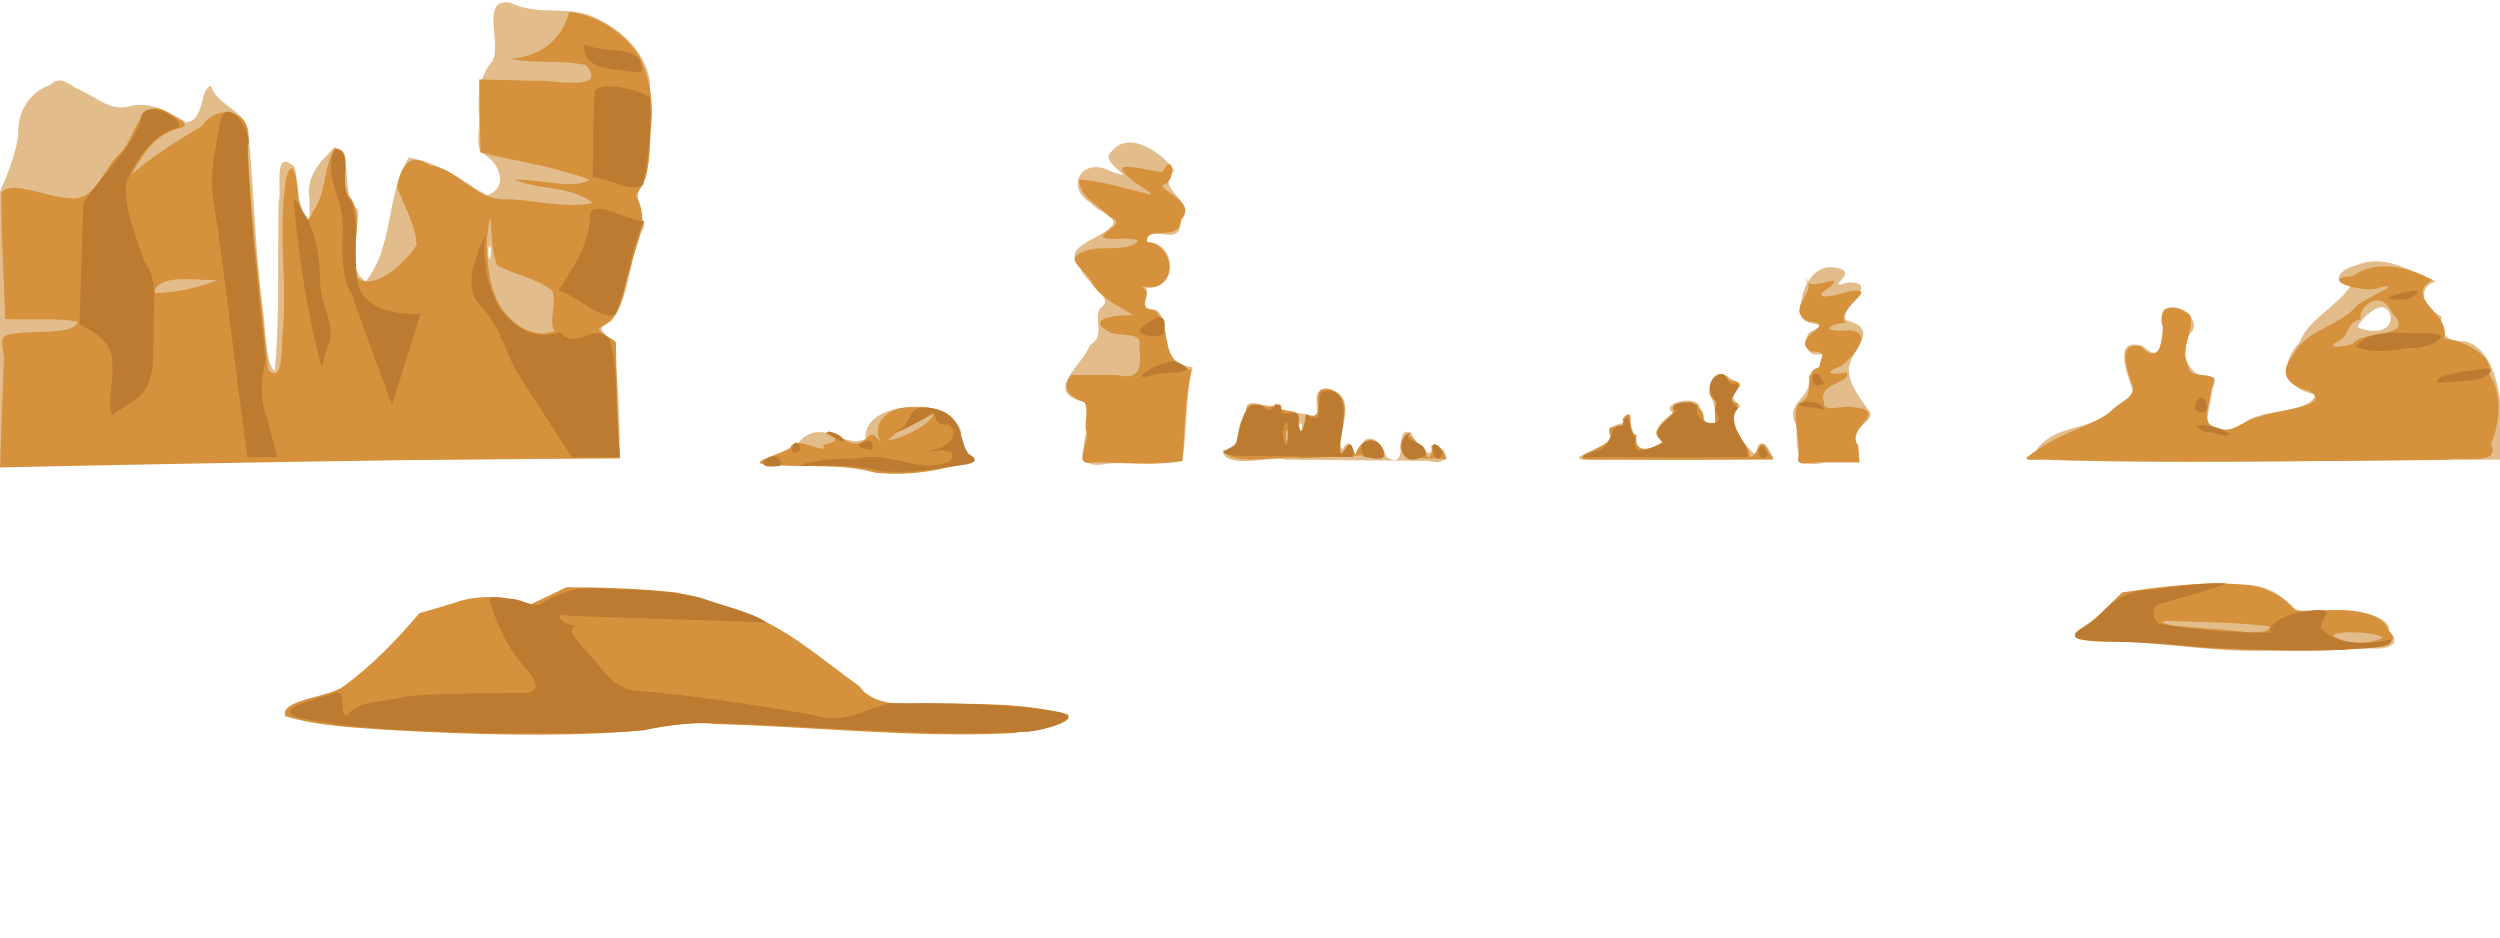 <svg xmlns="http://www.w3.org/2000/svg" class="desert_scape" preserveAspectRatio="none" viewBox="0 0 1920 720">
    <g class="desert_backdrop">
        <path fill="#e2bd8b" d="M1097 354c19 5 16-12 2-12 3 16-14-5-15-9-15-9 0 30-19 18-4-12-16-23-22-4-6 8-4-16-12-2-7-8 15-40-10-46-22-3 3 31-19 19-9-2-18-1-22-8-7 6-25-9-23 8-11 11-1 27-18 28 2 15 35 4 49 7l109 1zm-100-26c5-11 3 13 0 0zm567 25c80 3 159 1 238 1l118-1v-45s-3-40-27-46c-16 1-18-7-18-19-16-8-18-23-4-27-19-7-40-22-62-12-13 3-19 13-4 16-11 16-32 25-39 43-15 16-13 35 12 40-3 14-38 11-52 20-7 9-28 10-31-1l6-32c-22 2-30-24-17-36 8-16-34-28-21-5-5 9-1 32-17 17-23-8-13 20-9 31 4 8-11 12-15 18-14 15-41 11-55 27-3 2-6 10-3 11zm248-101c-5-1 12-18 18-16 10 2 10 25-18 16zM908 354c4-23 2-48 8-72-29-3-15-35-28-44-17 0-2-13-9-18 28 4 24-36 1-34 0-16 28 5 26-15 16-17-21-25-4-40-8-12-34-32-48-15-12 9 24 24 0 16-23-13-37 12-16 24 4 6 19 10 17 16-9 13-42 16-25 34 2 10 25 22 17 29-10 7 4 22-10 30-5 15-35 35-7 43 10 2 4 11 5 17-1 15-12 37 16 31 19-1 39 1 57-2zm519-12c-11-13 16-18 8-27-7-10-16-21-15-33 2-14 25-29-2-36-7-8 28-30 1-29-20 6 9-7-7-11-22-6-31 22-29 36 2 10 26 4 7 13-7 7-2 22 11 16-2 9-4 11-12 18 4 17-20 20-9 38 0 14-3 35 22 28h26l-1-13zm-66 8c-4-10-12-15-12 0-7-6-27-27-12-38-8-6-7-9 0-16-7-3-18-18-23-1-4 9 14 34-3 31-4-7-5-10-6-15-6-8-31 0-20 6-9 6-19 16-7 22-13 8-22 9-23-6-3-4-5-24-9-8-9 2-12 4-9 12-6 8-42 17-14 16 46 0 91 1 136-1 2 1 5-1 2-2zm-885 2c0-29-1-59-5-87-4-9-17-13-2-18 17-22 13-51 26-73-3-14-10-25 1-37 5-25 4-51 3-76-4-20-19-36-39-46-20-12-47-2-68-13-24-4-6 33-14 45-11 13-11 29-10 45 0 8-2 18 1 25 14 6 23 27 5 33-19-11-36-25-60-29-18 29-11 67-33 95-16-9-5-38-6-55-15-12-2-40-18-48-12 12-23 24-19 41-1 3 1 20-2 13-9-11-6-26-10-39-17-15-9 19-12 27-1 43 1 87-3 130-7-5-7-33-9-47-6-45-7-90-11-134 0-19-24-22-29-38-9 2-4 26-19 28-13-8-28-17-45-12-15 3-26-9-39-14-7-4-13-10-20-3-17 6-25 21-25 36 0 16-14 46-14 46v207s318 0 475-2h1zM376 189c3 0-1 21-1 2l1-2z"/>
        <path fill="#d5913c" d="M1063 349c-3-17-20-12-22 1-3-11-6-10-10-1-9-15 14-40-9-50-20-5 0 27-19 19-1 7-4 22-6 5 3-12-15-3-17-14-2 11-25-9-23 11-10 8-1 25-17 26 6 13 44 3 59 6m-11-22c4 3-2 19 0 0zm586 23c102 3 204 1 305 0 12-3 42 5 34-12 7-16 9-38-1-53 4-15-21-27-35-28 6-19-32-31-9-45-18-10-43-16-61-3-29 2 10 14 20 9 23-5-14 9-18 15-14 15-39 18-48 37-11 13-5 23 12 27 21 12-26 15-37 20-16 3-23 17-39 6-5-6 1-19 1-27 11-17-17-6-17-17-8-14 5-28 1-40-11-10-26-7-21 9 0 11-2 30-17 15-20-4-9 21-6 31 2 9-13 14-18 20-19 13-37 14-63 34-4 4 12 1 17 2zm220-90c12-5 6-14 19-18-2-9 15-24 24-5 19 21-20 12-30 24-2 1-22 5-13-1zm-886 91c2-23 2-47 7-70-27-6-13-35-29-46-16-1 2-13-10-18 29 7 28-32 5-34-2-14 27 1 26-18 13-12-17-22-14-26 11-2 8-27 0-10-11 0-46-12-24 6 3 3 21 13 13 11-18-4-35-10-53-11-1 12 15 20 24 29 11 4-2 9-6 14-1 5 22 0 27 4-10 11-35 0-48 12-4 5 11 14 13 21 6 11 24 19 31 24-11 0-38 2-18 13 8 4 26-1 23 11 1 12 3 27-17 22h-35c-9 9-2 17 10 21 3 6 0 15 1 21 4 9-12 29 6 25 22 0 45 3 68-1zm519-12c-10-13 24-26-2-29-6-3-26 5-24-4-6-15 22-15 17-23-11 2-19 1-4-5 11-8 28-30 0-27-17 0-6-6 4-6-12-9 30-29 1-24-9 3-32 8-13-4 11-12-18 6-19-6 9 12-17 23 2 33 25 2-16 12 2 23 15 0 5 6 7 12-16 3-1 22-17 28-5 13 2 27 0 41-2 9 13 3 18 4h29zm-69 5c-6-19-12 16-15-1-8-12-16-24-8-36-17-5 15-16-7-18-8-15-24 13-9 16-6 6 5 29-11 15 4-15-27-18-23-8 1 7-24 16-7 24-10 7-24 10-21-5-9-1 0-25-11-12 5 11-17 0-8 13-2 10-41 18-13 18h137l-4-6zm-250 0c-10-18-7 17-14-1-6-6-10-11-14-13-13 17 5 20 22 19 8 0 12 4 6-5zm-634-39-1-45c-3-4-18-9-11-12 18-9 16-30 22-44 4-20 16-38 4-57 13-15 10-36 12-53 2-19-1-37-9-54a77 77 0 0 0-54-34c-4 19-21 35-45 36 15 4 40 1 58 5 18 21-27 11-40 12l-42-1 1 56c28 7 57 11 84 21-13 8-41-1-58 0 19 8 46 5 60 18-20 4-43-2-64-3-27 2-37-23-61-26-17-12-23 5-25 16 5 15 14 29 15 45-7 12-33 37-46 25-6-20 6-42-4-60-12-10 4-39-13-39-9 15-6 34-17 49-5 14-9-4-11-10 0-7-3-37-9-17-7 40 1 81-3 121-1 7 1 39-11 27-6-60-14-119-16-179 3-20-24-26-35-8-19 11-38 23-54 37 8-14 17-30 35-35 14-3-1-8-6-12-23-15-26 20-38 31-12 10-19 38-39 34-16 0-44-14-52-4 0 33 2 65 3 97 19 1 38-1 56 2-3 11-38 6-53 10-9 1-4 12-4 18l-3 84s318-7 476-7l-2-44Zm-74-57c-24-15-26-44-26-68 1-6 3-25 3-9 1 10 1 21 5 30 14 7 30 10 42 19 4 10-3 25 2 31-8 4-18 2-26-3zm-281-29c8-12 34-6 48-7-14 6-34 10-48 10z"/>
        <path fill="#bd7b31" d="M1063 349c-2-17-25-12-15 2 5 0 15 4 15-2zm294-2c-8-15-9 13 1 2zm-15-1c-4-11-17-22-7-33-13-6 3-12-1-18-11 2-5-14-18-5-9 12 6 16 1 25 13 16-20 11-13-3-7-8-27 2-16 3-8 8-21 15-11 25-9 4-24 13-21-4-6-4-4-26-10-9-11-3-6 19-23 20-12 4-7 5 3 4h116v-5zm-234 1c-15-20-5 19 0 0zm-13 2c1-12-21-9-11-17-12 3-10 28 8 19l2-1zm-56-3c-2-16-11 15-10-4 2-13 10-47-14-41-5 7 4 28-12 17 0 6-4 22-6 7 4-16-16 0-13-13-5-6-6 9-14 0-16-7-17 17-20 26 1 7-22 9-2 12l91 1v-5zm-54-13c6-32 5 32 0 0zm-511-12c-1-20 0-41-6-60-10-15-26 9-38-6-23 9-45-11-51-28-7-15-7-31-7-46-6 17-18 38-2 55 16 16 18 38 31 56l38 59h37l-2-30zm-269 0c-6-16-4-30-1-45-6-55-12-109-14-163 6-11-17-42-21-19-3 20-9 40-5 60 10 66 17 132 26 197h23l-8-30zm1507 13c-4-8-39-11-18-2 6-1 13 4 18 2zM99 310c22-11 18-35 19-53-1-20 5-41-8-58-6-19-15-39-13-59 8-17 18-36 40-42 5-8-30-25-29-4-10 23-30 41-44 62l-3 93c12 6 25 14 25 28 2 13-4 32 0 42l13-9zm1596 1c-3-15-18 6-2 6 2-2 2-4 2-6zm-294 3c-6-11-33-2-9-1 3 0 7 2 9 1zM312 276l11-35c-19 1-44-4-48-23-4-21 1-42-5-63-12-9 3-41-13-40-8 18 4 35 6 53 1 19-3 40 7 58l31 85 11-35zm1089 18c-11-20-13 10 0 0zm497-2c12 0 24-13 5-8-9 1-35 4-31 10l26-2zm-1005-5c9-2 30 0 11-9-8-4-44 17-18 10l4-1zm-642-19c9-17-6-34-5-52-1-18-2-37-14-54-3-5-8-16-6-3 4 41 10 82 21 123l4-14zm1602-1c11 2 36-12 11-11-18 1-42-5-55 10 12 6 30 3 44 1zm-960-10c4-12 0-18-11-9-16 9 2 12 11 9zm-414-34c5-18 7-36 16-53-14 0-45-22-42 0-2 20-13 36-24 53 14 4 35 25 44 18l6-18zm1372 6c26-14-40 3-7 1h3zM494 142c4-22 7-45 5-67-9-7-35-12-42-6-2 22-1 45-2 67 12 1 29 12 39 6zm-2-94c-4-13-30-7-43-14-3 19 21 19 36 21 8 1 9 1 7-7z"/>
    </g>
    <g class="desert_sand">
        <path fill="url(#desert_fill-sand)" d="M1920 342s-68-6-100-4c-166 3-313 13-478 13H999c-313-27-460-9-809 2-63-17-190 3-190 3v364h1920V342z"/>
    </g>
    <g class="desert_rock">
        <path fill="#e2bd8b" d="M1819 498c16 1 26-3 16-13 1-14-31-17-50-16-7-1-16 1-22-1-9-9-20-19-40-19-31-2-63 1-93 6-11 11-21 22-36 31 2 11 37 5 54 8 28 2 56 6 85 6 28 0 57 0 86-2z"/>
        <path fill="#d5913c" d="M1813 498c14 0 33-4 21-14-3-14-31-17-50-15-8-1-18 3-23-2-8-9-21-17-39-18-31-3-62 2-92 6-11 10-19 20-32 28-19 11 30 10 42 10 32 2 63 7 96 6 26 1 52 1 77-1zm-16-7c-20-7 29-7 33-1-9 4-23 5-33 1zm-121-10c-10 0-25-5-6-4 25 1 49 1 73 4 0 9-32 2-44 2l-23-2z"/>
        <path fill="#bd7b31" d="M1800 499c10-2 40 0 36-8-20 5-41 4-53-8-4-6 15-17-8-14-15 1-34 9-31 17-29 0-58-2-86-7-5-3-7-15 4-16 16-5 33-9 48-15-18-1-38 3-57 5-22 0-34 12-44 23-9 6-28 15-3 16 29 1 57 2 85 5 36 2 73 3 109 2z"/>
    </g>
    <g class="desert_rock">
        <path fill="#e2bd8b" d="M738 335c2-13-20-26-41-22-21 1-34 12-32 24-17 8-31-15-49 0-7 9-28 13-33 19 27 4 55 0 81 4 27-1 54-8 71-21l2-2z"/>
        <path fill="#d5913c" d="M738 339c2-12-11-28-33-26-27-3-36 16-28 27-6-6-6-9-13-2-12 10-25-12-30-5 12 5 8 6-2 9 5 9-22-9-25 2-7 6-41 12-11 13 25 2 52-1 76 6 26 3 52-2 75-9l-9-15zm-49-7 28-14c-3 9-27 20-35 20l7-6z"/>
        <path fill="#bd7b31" d="M720 360c11-3 41-2 23-12-7-12-3-33-32-35-16-1-9 14-23 18 0 3 19-8 24-11 10-10 1 8 16 6 13 9-5 21-21 21 11 0 30-5 23 7-23 11-47-8-70-2-14 0-38 1-46 6 22-1 44-1 64 4 14 1 28 0 42-2zm-121-6c-3-11-26 7-2 4 4 0 3-3 2-4zm16-9c-5-16-12 12 0 0zm55-3c1-9-21 2-3 3 4 2 3-3 3-3zm-22-4c-2-6-22-10-7-2 1 0 6 5 7 2z"/>
    </g>
    <g class="desert_rock">
        <path fill="#d5913c" d="M788 562c12-2 28-8 33-13-35-10-75-8-112-9-21 2-40 0-49-13-24-17-44-35-71-49-23-8-45-18-70-23-27-3-56-4-84-4l-27 13c-19-6-40-8-59-1l-27 8c-17 20-35 39-58 56-12 9-49 10-45 23 26 8 57 9 86 11 58 3 117 5 176 1 23-2 44-9 67-6 77 2 154 11 231 7l5-1z"/>
        <path fill="#bd7b31" d="M789 562c14-1 51-12 19-16-41-6-83-6-125-6-19 5-36 17-59 9-46-8-92-15-139-19-17-4-23-18-33-28-4-6-21-19-8-22-11 2-22-11-6-7l151 5c-12-8-35-13-51-19-25-6-52-6-79-7-16-2-29 4-41 10-7 7-16-2-25-2-8-1-21-4-16 4 5 16 12 32 24 46 7 8 22 25-6 22-28 1-56 0-84 3-15 4-36 3-44 14-8 3 1-18-9-17-10 4-51 12-29 19 45 10 93 10 140 12 42 0 84 1 125-2 22-5 45-7 69-5 74 2 148 10 222 6z"/>
    </g>
</svg>